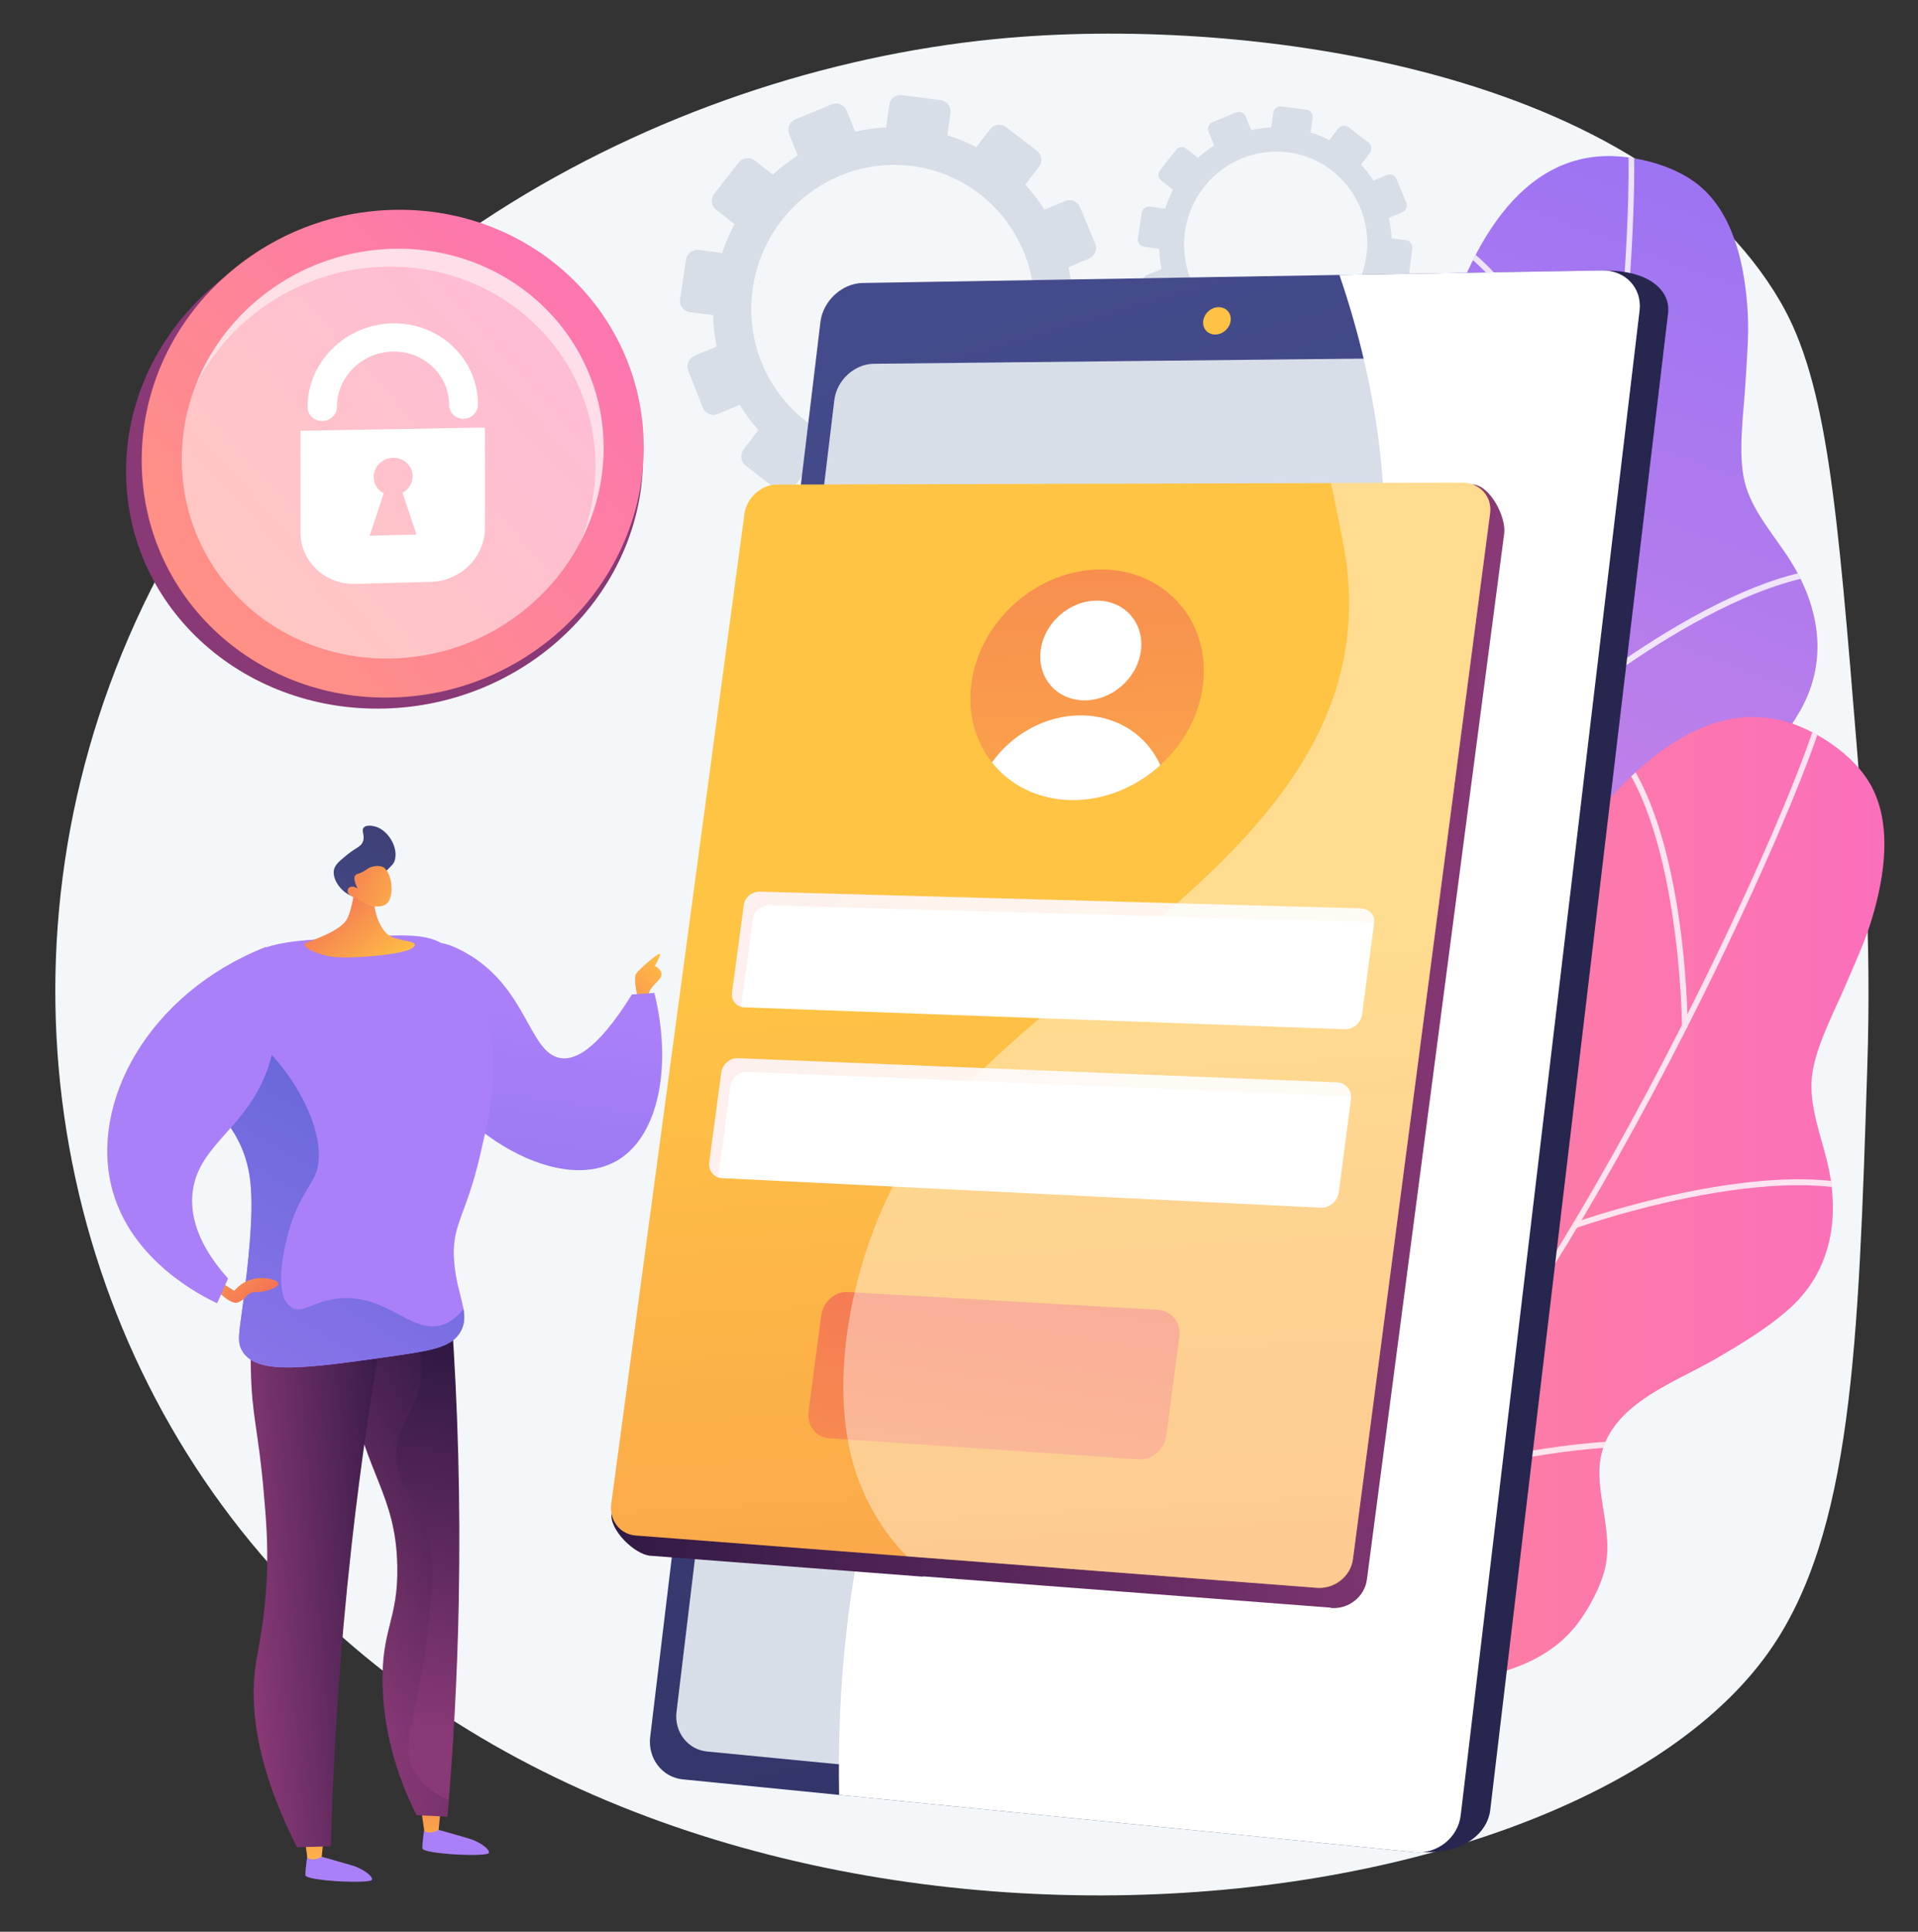 <?xml version="1.0" encoding="utf-8"?>
<!-- Generator: Adobe Illustrator 24.2.1, SVG Export Plug-In . SVG Version: 6.00 Build 0)  -->
<svg version="1.1" xmlns="http://www.w3.org/2000/svg" xmlns:xlink="http://www.w3.org/1999/xlink" x="0px" y="0px"
	 viewBox="0 0 2884.8 2905.2" style="enable-background:new 0 0 2884.8 2905.2;" xml:space="preserve">
<rect x="0" y="0" width="2884.8" height="2905.2" fill="#333333" stroke="none"/>
<g id="Background">
</g>
<g id="Illustration">
	<g>
		<path style="fill:#F4F7FA;" d="M2793.7,1134.8c-30.3-373.6-45.5-560.4-116-681.2C2475.8,107.5,1888.7,25.2,1518,56.8
			C1021.6,99,453.8,384.4,203.8,935.3c-227,500.4-122.3,1066.8,219.7,1437.3c627.1,679.2,1920.6,557.9,2236.5,112.3
			c126.1-177.9,135.2-462,148.5-879.3C2815.1,1404.7,2802.6,1244.6,2793.7,1134.8z"/>
		<g>
			<g>
				<g>
					<defs>
						<path id="SVGID_1_" d="M2555.8,279.1c-32.1-26.6-80.8-41-121.9-43.9c-291.7-20.7-334.3,589-289.6,725.3s15.7,181-214,252.3
							c-229.7,71.3-119.5,208.5-91.5,288.8c28,80.3,83.4,148.1-84,227.8c-167.5,79.8-109.3,129.2-109.3,129.2
							s308.8,315.9,291.8,214.8c-17.1-101.1,13.8-253.9,290.7-265.5c119.3-5,301.9-61.9,342.4-189.6c9.4-29.7,16-75.2,8.8-105.9
							c-9.9-42.7-38-76.3-53.5-116.5c-36.3-93.6,54.7-162.2,107-224.8c27.3-32.7,54.6-66.2,75.6-103.5
							c43.4-77.4,27.2-160.3-20.1-231.6c-22.7-34.2-54.2-70.5-64.1-111.3c-10.6-43.8-1.4-103.7,1.2-148.7c2-35.3,5.3-70.6,3.4-106
							C2624.9,404.1,2609.5,323.5,2555.8,279.1z"/>
					</defs>
					<linearGradient id="SVGID_2_" gradientUnits="userSpaceOnUse" x1="1958.228" y1="2070.193" x2="2688.617" y2="97.568">
						<stop  offset="3.597120e-03" style="stop-color:#E38DDD"/>
						<stop  offset="1" style="stop-color:#9571F6"/>
					</linearGradient>
					<use xlink:href="#SVGID_1_"  style="overflow:visible;fill:url(#SVGID_2_);"/>
					<clipPath id="SVGID_3_">
						<use xlink:href="#SVGID_1_"  style="overflow:visible;"/>
					</clipPath>
					<g style="opacity:0.8;clip-path:url(#SVGID_3_);">
						<g>
							<path style="fill:#FFFFFF;" d="M1621.3,2035.9c-2,0.7-4.3-0.1-5.3-2.1c-1.1-2.1-0.3-4.7,1.8-5.8
								c1.3-0.7,131.3-69.1,276.4-181.7c133.6-103.8,307.8-267.4,378.3-457.7c58.9-158.9,112.6-421.6,147.3-720.7
								c31.2-268.2,36.1-466.6,22.8-503.4c-0.8-2.2,0.4-4.7,2.6-5.5c2.2-0.8,4.7,0.4,5.5,2.6c15.5,43.1,5.7,265.9-22.4,507.3
								c-34.8,299.8-88.7,563.2-147.8,722.7c-71.2,192.2-246.6,357.1-381.2,461.6c-145.6,113.1-276.2,181.8-277.5,182.4
								C1621.6,2035.8,1621.4,2035.9,1621.3,2035.9z"/>
						</g>
						<g>
							<path style="fill:#FFFFFF;" d="M2419.2,720c-2.2,0.8-4.5,0.2-5.3-2c-1.1-2.9-109.8-295.5-250-361.6c-2.2-1-3-3.5-2-5.6
								c1-2.2,3.6-3,5.8-2c143.4,67.6,249.9,354,254.4,366.2C2422.8,717.2,2421.5,719.2,2419.2,720
								C2419.3,720,2419.3,720,2419.2,720z"/>
						</g>
						<g>
							<path style="fill:#FFFFFF;" d="M2366.2,1059.3c-1.7,0.6-3.6,0.1-4.8-1.3c-1.5-1.8-1.3-4.6,0.6-6.1
								c0.8-0.7,80.9-66.3,179.6-121.4c133.5-74.5,235.8-95.2,304-61.8c2.1,1,3,3.6,2,5.8c-1.1,2.1-3.6,3-5.8,2
								c-157.1-77-471.2,179.5-474.4,182.1C2367.1,1058.8,2366.7,1059.1,2366.2,1059.3z"/>
						</g>
						<g>
							<path style="fill:#FFFFFF;" d="M2017.7,1752.7c-0.4,0.2-0.9,0.2-1.4,0.3c-2.4,0-4.3-1.9-4.4-4.2c0-1.3-2.2-126.8-28.5-259
								c-24.1-121.3-73.8-273.2-174-308.2c-2.2-0.8-3.4-3.2-2.6-5.5c0.8-2.3,3.2-3.4,5.5-2.6c83.5,29.2,144,135.1,179.6,314.7
								c26.4,133,28.6,259.2,28.7,260.5C2020.6,1750.5,2019.4,1752.1,2017.7,1752.7z"/>
						</g>
						<g>
							<path style="fill:#FFFFFF;" d="M2195.9,1549.9c-1.7,0.6-3.8,0.1-4.9-1.5c-1.4-1.9-1-4.6,0.9-6
								c13.9-10.3,341.5-251.1,469.3-228.1c2.3,0.4,3.9,2.7,3.5,5c-0.4,2.3-2.7,3.9-5,3.5c-124.2-22.3-459.3,224.1-462.6,226.6
								C2196.7,1549.6,2196.3,1549.8,2195.9,1549.9z"/>
						</g>
					</g>
				</g>
			</g>
			<g>
				<g>
					<defs>
						<path id="SVGID_4_" d="M2811.8,1177.2c-21.2-35.8-62.1-65.9-99.9-82.6c-267.5-118.1-513.9,441.2-517.9,584.5
							s-46.4,175.7-286.7,165s-183,155.8-183.8,240.8c-0.8,85,28.4,167.6-156.2,186c-184.6,18.4-146.5,84.6-146.5,84.6
							s183.7,401.8,201.9,300.8c18.2-101,98.9-234.2,363.4-151.4c113.9,35.7,305,43.9,386.3-62.6c18.9-24.8,40.5-65.3,44.1-96.7
							c5.1-43.5-9.9-84.7-10.9-127.8c-2.4-100.4,106.4-134.2,176.8-175.3c36.8-21.5,73.8-43.8,106.1-71.8
							c67.1-58.1,79.8-141.7,59.4-224.8c-9.8-39.9-27.2-84.7-22.7-126.4c4.8-44.8,33.8-98,51.4-139.6c13.8-32.6,28.9-64.6,39-98.6
							C2834.6,1318.1,2847.3,1237.1,2811.8,1177.2z"/>
					</defs>
					<linearGradient id="SVGID_5_" gradientUnits="userSpaceOnUse" x1="1417.537" y1="1875.445" x2="2834.262" y2="1875.445">
						<stop  offset="0" style="stop-color:#FF9085"/>
						<stop  offset="1" style="stop-color:#FB6FBB"/>
					</linearGradient>
					<use xlink:href="#SVGID_4_"  style="overflow:visible;fill:url(#SVGID_5_);"/>
					<clipPath id="SVGID_6_">
						<use xlink:href="#SVGID_4_"  style="overflow:visible;"/>
					</clipPath>
					<g style="opacity:0.8;clip-path:url(#SVGID_6_);">
						<g>
							<path style="fill:#FFFFFF;" d="M1337.9,2514.1c-2.1,0-4-1.6-4.3-3.7c-0.3-2.4,1.3-4.5,3.7-4.9c1.4-0.2,146.9-20.6,321.5-77.5
								c160.9-52.4,380.1-147.5,510.8-302.7c109.2-129.6,248.6-358.6,382.5-628.3c120.1-241.8,191.8-426.8,191.8-466
								c0-2.4,1.9-4.3,4.3-4.3c2.4,0,4.3,1.9,4.3,4.3c0,45.8-84.7,252.1-192.7,469.8c-134.2,270.3-274,499.9-383.6,630
								c-132.1,156.8-352.9,252.6-514.9,305.4c-175.3,57.1-321.4,77.6-322.9,77.8C1338.3,2514.1,1338.1,2514.1,1337.9,2514.1z"/>
						</g>
						<g>
							<path style="fill:#FFFFFF;" d="M2534.1,1546.7c-2.4,0-4.3-1.8-4.3-4.2c0-3.1-3.3-315.4-113-425.1c-1.7-1.7-1.7-4.4,0-6.1
								c1.7-1.7,4.4-1.7,6.1,0c112.1,112.1,115.4,418.1,115.5,431C2538.5,1544.8,2536.6,1546.7,2534.1,1546.7
								C2534.2,1546.7,2534.1,1546.7,2534.1,1546.7z"/>
						</g>
						<g>
							<path style="fill:#FFFFFF;" d="M2369.4,1847.1c-1.8,0-3.4-1.1-4.1-2.9c-0.8-2.2,0.4-4.7,2.6-5.5c1-0.3,98.5-35.1,210.1-53.5
								c150.8-24.9,254.1-9.9,307,44.7c1.7,1.7,1.6,4.4-0.1,6.1c-1.7,1.7-4.4,1.6-6.1-0.1c-121.7-125.6-504.2,9.5-508,10.9
								C2370.4,1847,2369.9,1847.1,2369.4,1847.1z"/>
						</g>
						<g>
							<path style="fill:#FFFFFF;" d="M1806.8,2381.7c-0.5,0-0.9-0.1-1.4-0.2c-2.3-0.8-3.5-3.2-2.7-5.5
								c0.4-1.2,40.8-120.1,60.8-253.4c18.4-122.3,23-282-59.5-348.8c-1.9-1.5-2.1-4.2-0.6-6.1c1.5-1.9,4.2-2.1,6.1-0.6
								c68.7,55.7,89.8,175.8,62.5,356.9c-20.2,134.1-60.8,253.6-61.2,254.8C1810.3,2380.6,1808.6,2381.7,1806.8,2381.7z"/>
						</g>
						<g>
							<path style="fill:#FFFFFF;" d="M2043.1,2251.2c-1.9,0-3.6-1.2-4.1-3.1c-0.7-2.3,0.6-4.7,2.9-5.4
								c16.5-5,406.4-120.8,518.8-55.9c2.1,1.2,2.8,3.8,1.6,5.9c-1.2,2.1-3.8,2.8-5.9,1.6c-109.3-63-508,55.5-512,56.7
								C2044,2251.2,2043.5,2251.2,2043.1,2251.2z"/>
						</g>
					</g>
				</g>
			</g>
		</g>
		<g>
			<g>
				<path style="fill:#D8DEE8;" d="M1915.1,169.5l-3.1,22.1c-10.2,0.5-20.3,1.8-30.1,4l-8.3-20.6c-2.3-5.6-8.7-8.3-14.3-6
					l-35.4,14.6c-5.7,2.3-8.4,8.8-6.2,14.4l8.4,20.8c-8.6,5.5-16.7,11.6-24.2,18.5l-17.8-13.8c-4.8-3.7-11.8-2.8-15.5,2.1
					l-23.8,30.4c-3.8,4.9-3,11.8,1.8,15.6l17.8,13.9c-4.7,8.9-8.7,18.3-12,28.2l-22.6-3c-6.1-0.8-11.7,3.5-12.6,9.6l-5.7,38.3
					c-0.9,6.1,3.3,11.8,9.4,12.6l22.7,3c0.3,10.4,1.4,20.5,3.4,30.4l-21.3,8.9c-5.7,2.4-8.6,9-6.3,14.8l14.2,36.1
					c2.3,5.8,8.8,8.5,14.5,6.1l21.3-8.9c5.4,8.7,11.5,16.9,18.3,24.6l-14.2,18.4c-3.8,5-3,12.1,1.8,15.9l30.4,23.9
					c4.9,3.8,11.9,2.9,15.8-2.1l14-18.3c9,4.8,18.4,8.7,28.3,11.9l-3.2,22.9c-0.9,6.3,3.4,12,9.5,12.8l38.4,5
					c6.1,0.8,11.8-3.6,12.7-9.9l3.1-22.7c10.4-0.4,20.7-1.8,30.7-4.1l8.4,21c2.3,5.8,8.9,8.6,14.6,6.1l35.8-15.2
					c5.7-2.4,8.5-9.1,6.1-14.9l-8.4-20.8c8.8-5.6,17-12.1,24.6-19.2l17.5,13.6c4.9,3.8,11.9,2.8,15.7-2.1l23.5-31.1
					c3.7-5,2.8-12.1-2.1-15.9l-17.4-13.5c4.7-9.2,8.7-18.9,11.8-28.9l21.7,2.8c6.1,0.8,11.7-3.6,12.5-9.7l4.9-38.4
					c0.8-6.1-3.5-11.8-9.6-12.5l-21.6-2.8c-0.4-10.5-1.8-20.8-4-30.7l20.1-8.4c5.6-2.4,8.3-8.9,6-14.6l-14.7-35.4
					c-2.3-5.7-8.8-8.3-14.4-6l-20.2,8.4c-5.5-8.6-11.7-16.8-18.6-24.3l13.3-17.4c3.7-4.8,2.8-11.8-2-15.5l-30.2-23.2
					c-4.8-3.7-11.7-2.8-15.5,2l-13.4,17.4c-8.9-4.6-18.3-8.5-28.1-11.5l3-21.9c0.8-6-3.4-11.5-9.4-12.3l-37.7-4.9
					C1921.5,159.3,1916,163.5,1915.1,169.5z M1782.3,348.2c10.9-75.8,80.4-128.9,155.4-119c74.9,9.8,127.6,79,117.5,154.8
					c-10.1,76.3-79.8,130.5-155.6,120.5C1823.9,494.6,1771.4,424.4,1782.3,348.2z"/>
			</g>
			<g>
				<path style="fill:#D8DEE8;" d="M1337.5,157.6l-4.8,34.1c-15.8,0.7-31.4,2.8-46.5,6.2l-12.9-31.8c-3.5-8.7-13.4-12.8-22.2-9.2
					l-54.7,22.5c-8.8,3.6-13,13.6-9.5,22.3l13,32.2c-13.2,8.4-25.8,18-37.4,28.6l-27.5-21.3c-7.4-5.7-18.2-4.3-24,3.2l-36.7,47
					c-5.9,7.5-4.6,18.3,2.8,24.1l27.6,21.4c-7.3,13.8-13.5,28.4-18.5,43.5l-35-4.6c-9.4-1.2-18.1,5.4-19.5,14.9l-8.8,59.3
					c-1.4,9.5,5.1,18.2,14.5,19.4l35.1,4.6c0.4,16,2.2,31.8,5.3,47.1l-32.9,13.7c-8.9,3.7-13.2,13.9-9.7,22.8l21.9,55.7
					c3.5,8.9,13.6,13.2,22.5,9.4l32.9-13.8c8.3,13.5,17.7,26.2,28.2,38l-22,28.5c-5.9,7.7-4.7,18.8,2.8,24.7l47.1,36.9
					c7.5,5.9,18.5,4.4,24.4-3.3l21.7-28.3c13.9,7.4,28.5,13.5,43.8,18.4l-4.9,35.3c-1.4,9.7,5.3,18.5,14.8,19.8l59.4,7.8
					c9.5,1.2,18.3-5.6,19.6-15.3l4.8-35.1c16.2-0.7,32-2.8,47.5-6.3l13,32.4c3.6,9,13.7,13.2,22.6,9.5l55.4-23.5
					c8.9-3.8,13.1-14.1,9.4-23l-13-32.2c13.5-8.7,26.3-18.6,38.1-29.6l27.1,21.1c7.6,5.9,18.4,4.4,24.2-3.3l36.3-48.1
					c5.8-7.7,4.4-18.7-3.2-24.5l-26.8-20.8c7.3-14.2,13.4-29.2,18.2-44.8l33.6,4.4c9.4,1.2,18-5.5,19.3-15l7.6-59.4
					c1.2-9.5-5.4-18.2-14.8-19.4l-33.5-4.4c-0.7-16.2-2.7-32.1-6.2-47.5l31-13c8.7-3.7,12.9-13.7,9.2-22.5l-22.7-54.8
					c-3.6-8.7-13.6-12.9-22.3-9.3l-31.2,13c-8.5-13.3-18.1-25.9-28.8-37.6l20.6-26.9c5.7-7.5,4.3-18.2-3.1-23.9l-46.6-35.8
					c-7.4-5.7-18.1-4.3-23.9,3.2l-20.8,27c-13.8-7.1-28.3-13.1-43.5-17.8l4.6-33.8c1.3-9.3-5.2-17.9-14.6-19.1l-58.2-7.6
					C1347.4,141.7,1338.8,148.3,1337.5,157.6z M1132.2,433.9c16.8-117.1,124.3-199.3,240.2-184.1
					c115.9,15.2,197.3,122.1,181.7,239.4c-15.7,118-123.4,201.7-240.5,186.4C1196.4,660.2,1115.2,551.7,1132.2,433.9z"/>
			</g>
		</g>
		<g>
			
				<linearGradient id="SVGID_7_" gradientUnits="userSpaceOnUse" x1="902.26" y1="1541.463" x2="484.079" y2="1587.083" gradientTransform="matrix(-1 0 0 1 2683.371 0)">
				<stop  offset="0" style="stop-color:#444B8C"/>
				<stop  offset="0.996" style="stop-color:#26264F"/>
			</linearGradient>
			<path style="fill:url(#SVGID_7_);" d="M1281.8,487.9L1027,2605.4c-3.8,31.7,18.1,60.2,48.7,63.3l1061.1,116.5
				c65,4,100.6-29.2,104.6-62.9l267.5-2251.3c4-33.6-27.9-64-93.2-64L1345,429.5C1314,430,1285.6,456.3,1281.8,487.9z"/>
			
				<linearGradient id="SVGID_8_" gradientUnits="userSpaceOnUse" x1="1270.716" y1="487.357" x2="236.678" y2="4007.658" gradientTransform="matrix(-1 0 0 1 2683.371 0)">
				<stop  offset="0" style="stop-color:#444B8C"/>
				<stop  offset="0.996" style="stop-color:#26264F"/>
			</linearGradient>
			<path style="fill:url(#SVGID_8_);" d="M1234,484.2L977.9,2612.4c-3.8,31.9,18.1,60.5,48.9,63.6l1100.1,109.5
				c34.5,3.4,66.1-21.5,70.1-55.5l269-2262.9c4-33.7-21.3-60.9-56.2-60.3l-1112.3,18.8C1266.4,426.1,1237.8,452.5,1234,484.2z"/>
			<path style="fill:#D8DEE8;" d="M1254.9,601.6l-237.4,1973.2c-3.6,29.8,17,56.5,45.8,59.3l1034.6,100.6
				c32.1,3.1,61.4-20.2,65.2-51.8l248.6-2090.4c3.7-31.4-19.8-56.8-52.2-56.5l-1045.2,11.1C1285.1,547.4,1258.5,571.9,1254.9,601.6z
				"/>
			
				<linearGradient id="SVGID_9_" gradientUnits="userSpaceOnUse" x1="883.237" y1="400.649" x2="-332.038" y2="3692.02" gradientTransform="matrix(-1 0 0 1 2683.371 0)">
				<stop  offset="0" style="stop-color:#FFC444"/>
				<stop  offset="0.996" style="stop-color:#F36F56"/>
			</linearGradient>
			<path style="fill:url(#SVGID_9_);" d="M1809.7,482.8c-1.4,11.3,6.8,20.4,18.2,20.3c11.4-0.1,21.8-9.5,23.1-20.8
				c1.4-11.4-6.8-20.4-18.2-20.3C1821.4,462.1,1811.1,471.4,1809.7,482.8z"/>
			<g>
				<path style="fill:#FFFFFF;" d="M1433.8,1926.2c211.8-391.6,528.2-508.8,623.5-912.4c51.5-218.2,16.4-427-42.7-600.3l395.2-6.7
					c34.9-0.6,60.2,26.5,56.2,60.3L2197,2730c-4,33.9-35.6,58.9-70.1,55.5l-864.8-86.1C1255.7,2348.5,1339.4,2100.7,1433.8,1926.2z"
					/>
			</g>
		</g>
		<g>
			<g>
				
					<linearGradient id="SVGID_10_" gradientUnits="userSpaceOnUse" x1="8124.805" y1="7867.121" x2="7293.551" y2="8650.965" gradientTransform="matrix(-1 0 0 -1 -692.563 17425.582)">
					<stop  offset="0" style="stop-color:#311944"/>
					<stop  offset="1" style="stop-color:#893976"/>
				</linearGradient>
				<path style="fill:url(#SVGID_10_);" d="M189.6,708.8c0-208.1,181.5-376.7,399.3-376.7c211.4,0,378.2,159.8,378.2,356.9
					c0,197.1-166.8,365.4-378.2,376.2C371.1,1076.3,189.6,916.9,189.6,708.8z"/>
			</g>
			<g>
				<linearGradient id="SVGID_11_" gradientUnits="userSpaceOnUse" x1="337.958" y1="911.304" x2="1004.07" y2="306.825">
					<stop  offset="0" style="stop-color:#FF9085"/>
					<stop  offset="1" style="stop-color:#FB6FBB"/>
				</linearGradient>
				<path style="fill:url(#SVGID_11_);" d="M213.1,692.2c0-208.1,176.3-376.7,387.8-376.7c205.3,0,367.3,159.8,367.3,356.9
					c0,197.1-162,365.4-367.3,376.2C389.3,1059.7,213.1,900.3,213.1,692.2z"/>
			</g>
			<g style="opacity:0.5;">
				<path style="fill:#FFFFFF;" d="M273.4,690.6c0-174.8,148.1-316.5,325.8-316.5c172.5,0,308.6,134.3,308.6,299.8
					c0,165.6-136.1,307-308.6,316C421.5,999.4,273.4,865.4,273.4,690.6z"/>
			</g>
			<path style="opacity:0.5;fill:#FFFFFF;" d="M587,401c172.5,0,308.6,134.3,308.6,299.8c0,39.4-7.8,77.3-21.8,112.5
				c21.8-42.4,34.1-89.8,34.1-139.4c0-165.6-136.1-299.8-308.6-299.8c-137.1,0-256.4,84.3-303.9,203.1
				C349.1,472.8,460.5,401,587,401z"/>
			<g>
				<path style="fill:#FFFFFF;" d="M451.9,647.8v152.6c0,44.1,37.1,78.9,82.8,77.7l113.2-3c45.1-1.2,81.5-37.5,81.5-81.2V643
					L451.9,647.8z M556.1,805.6l21-63.7c-9-4.7-15.1-13.8-15.1-24.5c0-15.7,13.1-28.6,29.3-28.9c16.2-0.3,29.3,12.1,29.3,27.7
					c0,10.6-6.1,20-15.1,25.1l21,62.7L556.1,805.6z"/>
				<path style="fill:#FFFFFF;" d="M697.2,629.8c-12,0.2-21.7-9.1-21.7-20.8c0-44.8-37.7-80.9-84.1-80.3
					c-46.6,0.6-84.6,37.8-84.6,82.9c0,11.7-9.9,21.4-22.1,21.6c-12.2,0.2-22.1-9.2-22.1-20.9c0-68.7,57.9-125.2,128.8-126
					c70.5-0.8,127.5,53.9,127.5,121.9C718.9,620,709.2,629.6,697.2,629.8z"/>
			</g>
		</g>
		<g>
			
				<linearGradient id="SVGID_12_" gradientUnits="userSpaceOnUse" x1="-951.157" y1="1436.917" x2="-819.158" y2="1571.274" gradientTransform="matrix(-1 0 0 1 61.686 0)">
				<stop  offset="0" style="stop-color:#FFC444"/>
				<stop  offset="0.996" style="stop-color:#F36F56"/>
			</linearGradient>
			<path style="fill:url(#SVGID_12_);" d="M959.3,1500.1c0,0-7.7-28.9-2.2-36.2c5.5-7.4,38.8-36.9,35.6-27.3c-3.2,9.6-8,16-8,16
				s18,8.3,6.4,20.8c-11.5,12.5-15.4,15.4-16,26.6C974.3,1511.3,967,1515.2,959.3,1500.1z"/>
			
				<linearGradient id="SVGID_13_" gradientUnits="userSpaceOnUse" x1="-623.967" y1="2713.152" x2="-625.079" y2="2415.084" gradientTransform="matrix(-1 0 0 1 61.686 0)">
				<stop  offset="0" style="stop-color:#AA80F9"/>
				<stop  offset="0.996" style="stop-color:#6165D7"/>
			</linearGradient>
			<path style="fill:url(#SVGID_13_);" d="M638.9,2745.9c0,0-4.1,25-3.6,33.8c0.5,8.9,99.1,13.4,100.1,6.8c1-6.7-16.3-17.2-28.5-21
				c-12.2-3.7-47.8-13.7-47.8-13.7L638.9,2745.9z"/>
			
				<linearGradient id="SVGID_14_" gradientUnits="userSpaceOnUse" x1="-3692.477" y1="3017.817" x2="-3690.636" y2="2863.155" gradientTransform="matrix(-0.997 7.990000e-02 7.990000e-02 0.997 -3265.661 95.803)">
				<stop  offset="0" style="stop-color:#FFC444"/>
				<stop  offset="0.996" style="stop-color:#F36F56"/>
			</linearGradient>
			<path style="fill:url(#SVGID_14_);" d="M662.8,2721l-3.1,31c0,0-11.5,7.6-21.5,1.7l-5-33.8L662.8,2721z"/>
			
				<linearGradient id="SVGID_15_" gradientUnits="userSpaceOnUse" x1="-448.237" y1="2712.496" x2="-449.349" y2="2414.428" gradientTransform="matrix(-1 0 0 1 61.686 0)">
				<stop  offset="0" style="stop-color:#AA80F9"/>
				<stop  offset="0.996" style="stop-color:#6165D7"/>
			</linearGradient>
			<path style="fill:url(#SVGID_15_);" d="M463,2786.3c0,0-4.1,25-3.6,33.8c0.5,8.9,99.1,13.4,100.1,6.8c1-6.7-16.3-17.2-28.5-21
				c-12.2-3.7-47.8-13.7-47.8-13.7L463,2786.3z"/>
			
				<linearGradient id="SVGID_16_" gradientUnits="userSpaceOnUse" x1="-3513.636" y1="3019.943" x2="-3511.795" y2="2865.278" gradientTransform="matrix(-0.997 7.990000e-02 7.990000e-02 0.997 -3265.661 95.803)">
				<stop  offset="0" style="stop-color:#FFC444"/>
				<stop  offset="0.996" style="stop-color:#F36F56"/>
			</linearGradient>
			<path style="fill:url(#SVGID_16_);" d="M487,2761.4l-3.1,31c0,0-11.5,7.6-21.5,1.7l-5-33.8L487,2761.4z"/>
			
				<linearGradient id="SVGID_17_" gradientUnits="userSpaceOnUse" x1="-589.051" y1="2032.863" x2="-479.798" y2="2591.421" gradientTransform="matrix(-1 0 0 1 61.686 0)">
				<stop  offset="0" style="stop-color:#311944"/>
				<stop  offset="1" style="stop-color:#893976"/>
			</linearGradient>
			<path style="fill:url(#SVGID_17_);" d="M645,1910.7c11.4,23.1,22.8,46.2,34.2,69.3c9.2,131.8,13.7,275.2,10.8,428.5
				c-2.2,114.1-8.3,222.1-17,323.5c-15.4-0.7-30.9-1.4-46.3-2.1c-22.3-44.3-48.7-111.5-51.1-194.4c-2.5-86.5,23.7-98,22-180.8
				c-2.2-107.3-47.2-136-71.1-265.1c-9.2-49.4-15.3-113.9-8-192.1C560.5,1901.9,602.7,1906.3,645,1910.7z"/>
			
				<linearGradient id="SVGID_18_" gradientUnits="userSpaceOnUse" x1="-3781.642" y1="2520.408" x2="-3616.974" y2="2520.408" gradientTransform="matrix(-0.997 7.990000e-02 7.990000e-02 0.997 -3265.661 95.803)">
				<stop  offset="0" style="stop-color:#311944"/>
				<stop  offset="1" style="stop-color:#893976"/>
			</linearGradient>
			<path style="opacity:0.3;fill:url(#SVGID_18_);" d="M518.3,1897.5c22.8,2.4,45.6,4.8,68.4,7.1c41,71.4,52.5,145.8,45.3,178.7
				c-10.2,46.5-37.1,61.4-35.7,108.1c1.5,46.2,28.7,58.2,46,112.7c12,37.7,8.8,72.4,2,140.2c-13.7,136.6-46.7,178.4-19.1,223.2
				c7.9,12.7,22,27.9,49.7,39.5c-0.7,8.4-1.3,16.8-2.1,25.1c-15.4-0.7-30.9-1.4-46.3-2.1c-22.3-44.3-48.7-111.5-51.1-194.4
				c-2.5-86.5,23.7-98,22-180.8c-2.2-107.3-47.2-136-71.1-265.1C517.1,2040.2,510.9,1975.8,518.3,1897.5z"/>
			
				<linearGradient id="SVGID_19_" gradientUnits="userSpaceOnUse" x1="-3688.677" y1="2543.93" x2="-3438.695" y2="2543.93" gradientTransform="matrix(-0.997 7.990000e-02 7.990000e-02 0.997 -3265.661 95.803)">
				<stop  offset="0" style="stop-color:#311944"/>
				<stop  offset="1" style="stop-color:#893976"/>
			</linearGradient>
			<path style="fill:url(#SVGID_19_);" d="M583.6,1952.3c-21.4,116.6-40.3,241.5-55,373.9c-17.8,159.8-27.3,310.5-31,450.5
				c-17,0.5-33.9,1-50.9,1.4c-66.8-132.2-70.9-221.8-61.3-280.2c3.7-22.5,13.8-66.6,16.1-132.5c1.6-45.9-1.3-80.9-5-122.9
				c-8-92.1-17.8-112.2-19.2-182.7c-1.3-66.1-1.6-99.6,17.3-119.1C444.4,1889.2,573.8,1947.8,583.6,1952.3z"/>
			
				<linearGradient id="SVGID_20_" gradientUnits="userSpaceOnUse" x1="-749.607" y1="1514.421" x2="-565.251" y2="2698.396" gradientTransform="matrix(-1 0 0 1 61.686 0)">
				<stop  offset="0" style="stop-color:#AA80F9"/>
				<stop  offset="0.996" style="stop-color:#6165D7"/>
			</linearGradient>
			<path style="fill:url(#SVGID_20_);" d="M950.4,1495.6c11.3-0.8,22.6-1.6,33.8-2.4c26.6,107.5,7.5,211.8-52.5,250.1
				c-93.8,59.9-268.2-53-305.9-175.9c-16.6-54-12.8-131.8,20.3-147c9.2-4.2,23.5-4.9,54.4,12.5c92.4,51.9,94.8,149.9,141.8,158.2
				C863.1,1595,896.9,1581.7,950.4,1495.6z"/>
			
				<linearGradient id="SVGID_21_" gradientUnits="userSpaceOnUse" x1="-3455.905" y1="3003.944" x2="-3271.549" y2="4187.918" gradientTransform="matrix(-0.997 7.990000e-02 7.990000e-02 0.997 -3265.661 95.803)">
				<stop  offset="0" style="stop-color:#AA80F9"/>
				<stop  offset="0.996" style="stop-color:#6165D7"/>
			</linearGradient>
			<path style="fill:url(#SVGID_21_);" d="M692.1,2003.7c16.2-27-4.2-53-8.8-104c-5.3-57.9,17-67.5,39.1-163.5
				c14.7-63.8,28.7-125.1,11.9-196.7c-8.1-34.4-21.7-92.6-69.9-120.8c-24.9-14.5-58.9-13.1-125.8-9.6
				c-82.8,4.3-124.2,6.5-155.1,22.8c-4.5,2.4-98.4,53.5-104.9,136.7c-6.6,84.8,85.7,96.1,98,209.2c5.5,50.7-4.3,128.8-10.7,179.4
				c-6.1,48.6-10.4,61-0.8,75.8c23.1,35.5,93.9,25.4,235.4,5.1C656.1,2030.1,680,2023.8,692.1,2003.7z"/>
			
				<linearGradient id="SVGID_22_" gradientUnits="userSpaceOnUse" x1="-3186.278" y1="2573.599" x2="-3744.179" y2="1772.651" gradientTransform="matrix(-0.997 7.990000e-02 7.990000e-02 0.997 -3265.661 95.803)">
				<stop  offset="0" style="stop-color:#AA80F9"/>
				<stop  offset="0.996" style="stop-color:#6165D7"/>
			</linearGradient>
			<path style="fill:url(#SVGID_22_);" d="M476.8,1759.6c-6,22-27.5,38.5-42.5,92.1c-3.2,11.6-26.3,94,3.6,114.2
				c17.3,11.7,32.8-10.5,74.7-13.4c72.6-5,107.2,56,154.6,39.3c8.2-2.9,19.1-9.1,29.9-23.2c2.2,12.8,1.8,23.8-5,35.1
				c-12.1,20.1-36,26.4-91.5,34.4c-141.5,20.2-212.3,30.3-235.4-5.1c-9.6-14.7-5.4-27.2,0.8-75.8c6.4-50.6,16.2-128.7,10.7-179.4
				c-12.3-113-104.6-124.4-98-209.2c1.8-22.7,10.1-42.8,21.2-60.4C416.9,1555.6,495.6,1690.3,476.8,1759.6z"/>
			
				<linearGradient id="SVGID_23_" gradientUnits="userSpaceOnUse" x1="-228.815" y1="1823.741" x2="-332.606" y2="1963.95" gradientTransform="matrix(-1 0 0 1 61.686 0)">
				<stop  offset="0" style="stop-color:#FFC444"/>
				<stop  offset="0.996" style="stop-color:#F36F56"/>
			</linearGradient>
			<path style="fill:url(#SVGID_23_);" d="M328.9,1926.3l23.4,15c4.2-4.9,13.9-14.7,29.2-18c17.1-3.8,36.8,1.6,37.3,7.1
				c0.4,4.4-11.6,8.8-13.5,9.5c-14.9,5.5-26,0.9-32.1,6.9c-2.1,2.1-4.8,6.1-10.9,9.7c-1.6,1-3.3,1.8-4.2,2.2
				c-10,3.9-27.1-13.5-28.6-15L328.9,1926.3z"/>
			
				<linearGradient id="SVGID_24_" gradientUnits="userSpaceOnUse" x1="-3240.047" y1="2970.334" x2="-3055.691" y2="4154.311" gradientTransform="matrix(-0.997 7.990000e-02 7.990000e-02 0.997 -3265.661 95.803)">
				<stop  offset="0" style="stop-color:#AA80F9"/>
				<stop  offset="0.996" style="stop-color:#6165D7"/>
			</linearGradient>
			<path style="fill:url(#SVGID_24_);" d="M398.1,1619c16.9-40.6,28.7-102.7,1.9-195c-176.4,69.5-266.3,234.3-231.2,364.9
				c29,107.7,134.3,160.1,157.8,171.1c5.5-12.4,10.9-24.9,16.4-37.3c-27.2-30.3-57.9-75.2-53.6-126.3
				C295.4,1725.4,363.8,1701.2,398.1,1619z"/>
			
				<linearGradient id="SVGID_25_" gradientUnits="userSpaceOnUse" x1="-4918.89" y1="4842.542" x2="-4918.89" y2="4683.054" gradientTransform="matrix(-0.779 0.626 0.626 0.779 -6282.878 781.283)">
				<stop  offset="0" style="stop-color:#FFC444"/>
				<stop  offset="0.996" style="stop-color:#F36F56"/>
			</linearGradient>
			<path style="fill:url(#SVGID_25_);" d="M534.2,1325.6c0,0-1.4,30.9-11,54c-8.7,20.9-54.2,34-63.4,38.7
				c-9.2,4.7,17.3,18.3,43.9,21c26.6,2.7,102.7-3.4,116.4-13.5c13.7-10.1-11-9.3-30-16.3c-19-7-30-44.1-26.6-61
				C566.8,1331.5,534.2,1325.6,534.2,1325.6z"/>
			
				<linearGradient id="SVGID_26_" gradientUnits="userSpaceOnUse" x1="-3656.376" y1="1630.255" x2="-3723.086" y2="1460.825" gradientTransform="matrix(-0.997 7.990000e-02 7.990000e-02 0.997 -3265.661 95.803)">
				<stop  offset="0" style="stop-color:#444B8C"/>
				<stop  offset="0.996" style="stop-color:#3E4177"/>
			</linearGradient>
			<path style="fill:url(#SVGID_26_);" d="M576.3,1314.4c13.8-13.6,15.7-15.2,17.3-19.9c6-18.8-8.6-44.6-27.7-51
				c-1-0.3-13.8-4.4-18.8,1.1c-4.2,4.7,2,11.3-1,20.4c-2.7,8.5-10.1,9.2-23.9,20.4c-11.3,9.2-18.3,15-20,23
				c-3.3,16.6,16.8,40.7,34.6,40.1C543.4,1348.3,545.1,1345.1,576.3,1314.4z"/>
			<g>
				
					<linearGradient id="SVGID_27_" gradientUnits="userSpaceOnUse" x1="-5031.626" y1="4796.579" x2="-4957.059" y2="4651.589" gradientTransform="matrix(-0.779 0.626 0.626 0.779 -6282.878 781.283)">
					<stop  offset="0" style="stop-color:#FFC444"/>
					<stop  offset="0.996" style="stop-color:#F36F56"/>
				</linearGradient>
				<path style="fill:url(#SVGID_27_);" d="M538.7,1351.1c0,0,14.7,16.6,37.1,11.1c20-4.9,14.9-50.9,0.3-58.2
					c-4.9-2.4-13.8-2.2-20.5,1c-3.9,1.9-5,3.9-11.6,6.9c-6,2.8-7.9,2.4-9.5,4.3c-2,2.4-2.9,7.6,3.4,20.2c-4.6-3.2-9.5-3.9-12.5-1.8
					c-0.5,0.3-1.7,1.5-2.2,3.1C521.3,1343.4,527.2,1349.2,538.7,1351.1z"/>
			</g>
		</g>
		<g>
			<linearGradient id="SVGID_28_" gradientUnits="userSpaceOnUse" x1="919.57" y1="1573.583" x2="2262.62" y2="1573.583">
				<stop  offset="0" style="stop-color:#311944"/>
				<stop  offset="1" style="stop-color:#893976"/>
			</linearGradient>
			<path style="fill:url(#SVGID_28_);" d="M2214,728.6l5.2,27.9l0,0l-106.4,0.3l-923.6,2.2c-23.8,0.1-45.6,19.7-48.9,43.9
				L919.8,2276.3c-3.3,24.4,34.7,61.6,58.3,63.4l409.8,31.5v-0.5l612.9,47c0,0,0,0,0,0l1.5,0.6c26.2,2,50.2-17,53.6-42.7
				c0,0,0,0.1,0,0.1l206.5-1573.3C2265.7,777,2240.3,728.5,2214,728.6z"/>
			<g>
				<linearGradient id="SVGID_29_" gradientUnits="userSpaceOnUse" x1="1736.101" y1="4215.12" x2="1575.959" y2="1441.208">
					<stop  offset="3.597000e-03" style="stop-color:#F36F56"/>
					<stop  offset="1" style="stop-color:#FFC444"/>
				</linearGradient>
				<path style="fill:url(#SVGID_29_);" d="M2034.9,2345c-3.4,25.8-27.4,45-53.6,43l-1025.2-78.7c-23.6-1.8-40-23.1-36.8-47.4
					l200.4-1489.2c3.3-24.2,25.1-43.8,48.8-43.9l1031-2.8c26.3-0.1,45,20.6,41.6,46.1L2034.9,2345z"/>
				<path style="fill:#FFFFFF;" d="M2048.6,1526.1c-1.7,12.8-13.6,22.3-26.6,21.8l-902.3-32.9c-11.9-0.4-20.3-10.2-18.7-22.4
					l17.7-131.5c1.6-12.2,12.5-20.4,24.4-20.1l903.1,25.1c13,0.4,22.3,9.6,20.6,22.3L2048.6,1526.1z"/>
				<path style="fill:#FFFFFF;" d="M2013.6,1793.2c-1.7,12.8-13.6,23.7-26.6,23.1l-901.7-44.5c-11.9-0.6-20.2-12-18.5-24.2l17.9-134
					c1.6-12.2,12.6-22.6,24.5-22.2l902.2,36.4c13,0.5,22.2,12.3,20.6,25.1L2013.6,1793.2z"/>
				<linearGradient id="SVGID_30_" gradientUnits="userSpaceOnUse" x1="1100.741" y1="1427.528" x2="2067.05" y2="1427.528">
					<stop  offset="3.597000e-03" style="stop-color:#F36F56"/>
					<stop  offset="1" style="stop-color:#FFC444"/>
				</linearGradient>
				<path style="opacity:0.1;fill:url(#SVGID_30_);" d="M2066.9,1387.8c-2.1-0.7-4.4-1.1-6.9-1.1l-903.1-25.1
					c-11.9-0.3-22.8,7.9-24.4,20.1l-17.8,131.5c0,0.3-0.1,0.7-0.1,1c-9.2-2.6-15-11.3-13.7-21.7l17.8-131.5
					c1.6-12.2,12.5-20.4,24.4-20.1l903.1,25.1C2059.1,1366.4,2068.3,1375.3,2066.9,1387.8z"/>
				<linearGradient id="SVGID_31_" gradientUnits="userSpaceOnUse" x1="1066.582" y1="1681.045" x2="2032.143" y2="1681.045">
					<stop  offset="3.597000e-03" style="stop-color:#F36F56"/>
					<stop  offset="1" style="stop-color:#FFC444"/>
				</linearGradient>
				<path style="opacity:0.1;fill:url(#SVGID_31_);" d="M2032.1,1649.9c-2.2-0.9-4.5-1.4-7-1.5L1123,1612
					c-11.9-0.5-22.9,10-24.5,22.2l-17.9,134c-0.1,0.9-0.2,1.7-0.2,2.5c-9.2-3-15-12.8-13.6-23.2l17.9-134
					c1.6-12.2,12.6-22.7,24.5-22.2l902.2,36.4C2023.4,1628.3,2032.2,1638.3,2032.1,1649.9z"/>
				<linearGradient id="SVGID_32_" gradientUnits="userSpaceOnUse" x1="1541.18" y1="1774.647" x2="1325.333" y2="3143.432">
					<stop  offset="3.597000e-03" style="stop-color:#F36F56"/>
					<stop  offset="1" style="stop-color:#FFC444"/>
				</linearGradient>
				<path style="fill:url(#SVGID_32_);" d="M1773.8,2009.8c2.7-20.2-11.6-38.8-31.9-39.9l-466.8-26.8c-19.3-1.1-37.2,15.2-39.8,34.8
					l-19.3,145.2c-2.6,19.7,10.8,38.5,30.1,39.8l466.5,31.9c20.3,1.4,38.9-15.7,41.6-35.9L1773.8,2009.8z"/>
				<g>
					<linearGradient id="SVGID_33_" gradientUnits="userSpaceOnUse" x1="1612.18" y1="349.497" x2="1658.278" y2="1722.179">
						<stop  offset="3.597000e-03" style="stop-color:#F36F56"/>
						<stop  offset="1" style="stop-color:#FFC444"/>
					</linearGradient>
					<path style="fill:url(#SVGID_33_);" d="M1809.1,1031.6c-6.1,46.4-30,88.3-63.9,119.1c-36.5,33.2-84.7,53.4-134.7,52.5
						c-49.8-1-91.7-22.7-118.6-56.7c-24.8-31.3-37-73-30.9-118.7c12.7-94.9,99.9-171.7,195.6-171.4
						C1753.2,856.7,1821.9,935.1,1809.1,1031.6z"/>
					<g>
						<path style="fill:#FFFFFF;" d="M1716,978.9c-5.5,41.6-43.9,74.9-85.6,74.4c-41.5-0.5-70.6-34.4-65.1-75.6
							c5.5-41.3,43.5-74.6,85-74.4C1692.1,903.5,1721.5,937.3,1716,978.9z"/>
						<path style="fill:#FFFFFF;" d="M1745.2,1150.8c-36.5,33.2-84.7,53.4-134.7,52.5c-49.8-1-91.7-22.7-118.6-56.7
							c30.8-42.9,81.6-71.4,135.5-70.7C1681.7,1076.5,1725.4,1106.6,1745.2,1150.8z"/>
					</g>
				</g>
				<path style="opacity:0.4;fill:#FFFFFF;" d="M2241.3,772l-206.4,1573c-3.4,25.8-28.9,44.9-55.1,42.9l-615.8-47.3
					c-29.3-29.9-53.3-65.9-70.5-109c-8.4-21.2-14.6-44-18.7-68c-11.4-66.4-7-141.9,9.7-216c12.8-57,32.9-113.4,58.7-164.2
					c20.6-40.6,44.8-77.8,71.8-109c19.5-22.5,40.5-44.3,62.7-65.7c26.8-25.8,55.2-51.1,84.6-76.1c68.4-58.3,141.6-115.2,209.4-175.4
					c156.4-138.8,283.4-293.9,252.8-515.1c-1-7-10.5-60.3-22.7-115.7l196.4-0.5C2224.5,725.9,2244.7,746.5,2241.3,772z"/>
			</g>
		</g>
	</g>
</g>
</svg>
